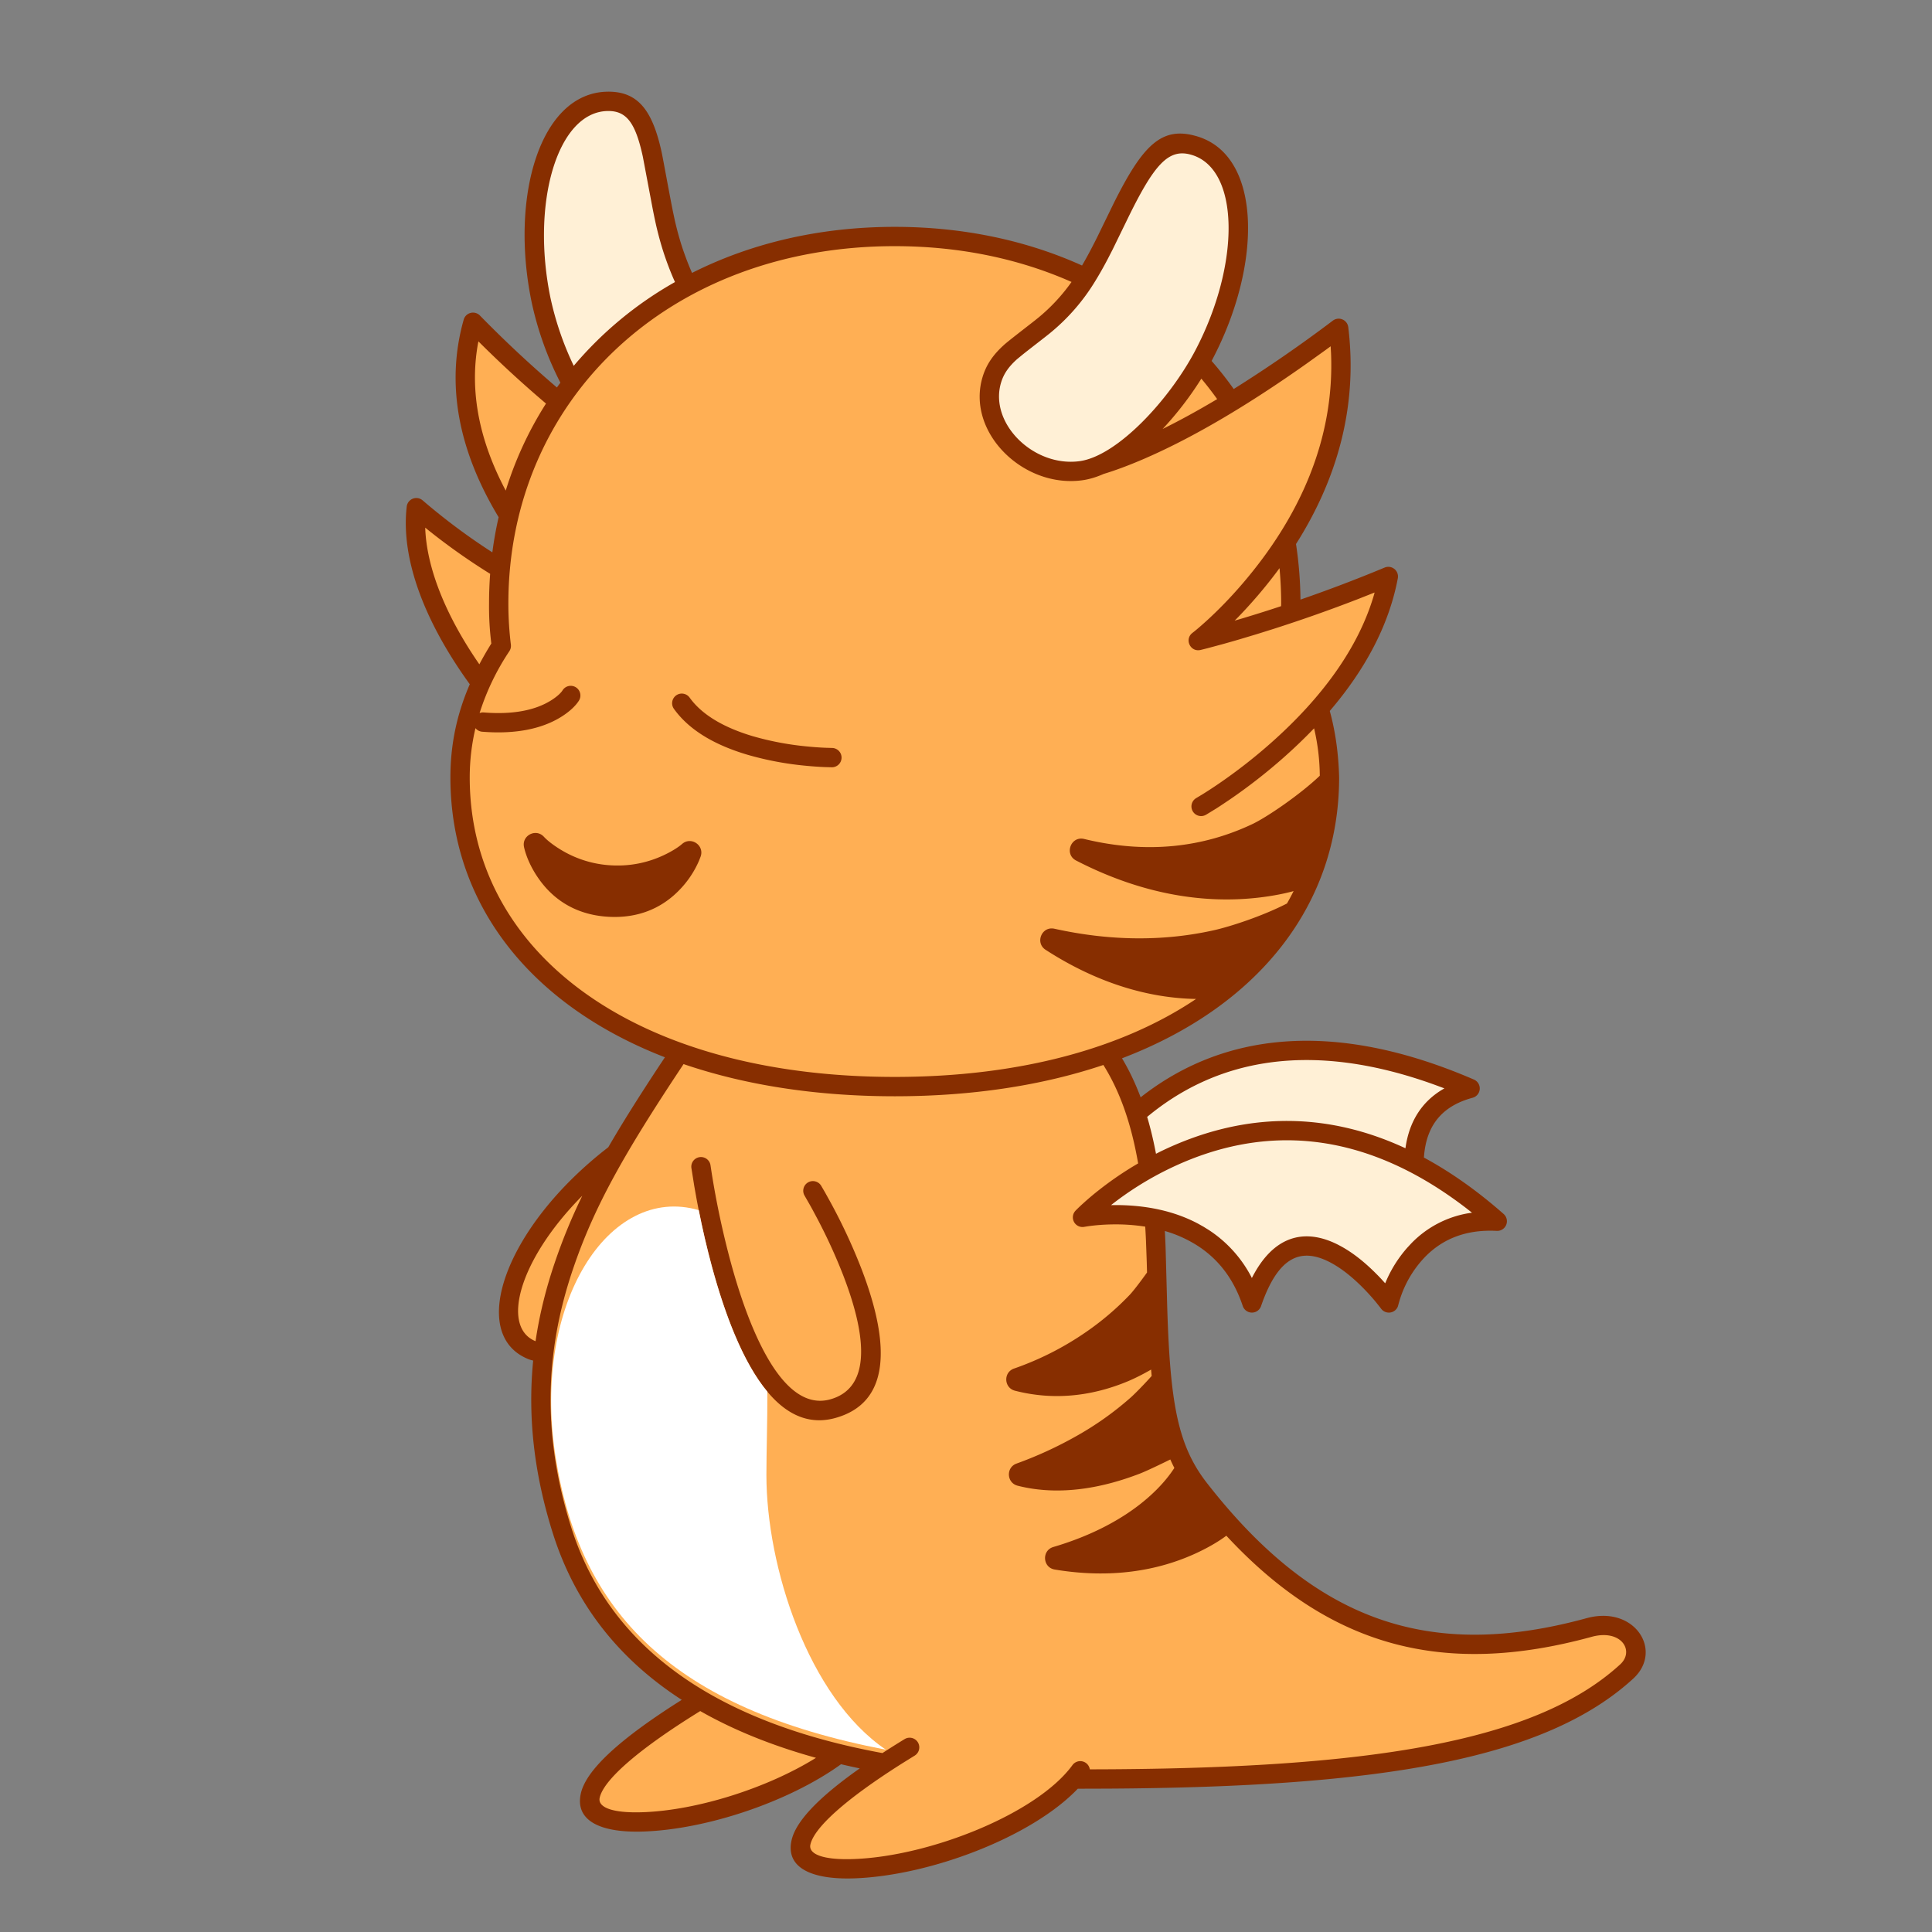 <svg data-id="165-a12838c8adc17ac-smile" xmlns="http://www.w3.org/2000/svg" viewBox="0 0 100 100"><rect x="0" y="0" width="100" height="100" fill="#808080" stroke="none"/><g fill="none" fill-rule="evenodd"><path fill="#ffaf54" d="M36.175 88.02c-15.187 9.288 4.577 7.053 8.833 1.212.805-2.634-8.833-1.212-8.833-1.212z"/><path fill="#fff0d6" d="M56.174 60.825s5.543-10.718 19.95-4.506c-4.488 1.208-2.426 6.57-2.426 6.57s-7.192-5.553-7.311 1.441c-3.616-4.9-10.213-3.505-10.213-3.505z"/><path fill="#ffaf54" d="M34.655 62.318s-4.83 8.5-7.138 7.535c-2.306-.966-1.263-6.153 4.902-10.55 1.1-1.582 2.236 3.015 2.236 3.015z"/><path fill="#ffaf54" d="M56.048 92.083c11.343 0 22.864-.723 28.148-5.564 1.007-.923.289-2.89-1.943-2.28-7.871 2.154-14.165.53-20.165-7.156-5.767-7.388 4.21-24.79-15.073-27.874-6.315-1.01-8.218 1.818-11.552 4.847-5.013 7.468-9.637 14.817-6.37 25.162 3.268 10.344 15.612 12.865 26.955 12.865z"/><path fill="#fff0d6" d="M56.026 63.057s9.7-10.167 21.48.206c-4.644-.241-5.614 4.23-5.614 4.23s-4.812-6.617-7.092-.001c-1.922-5.78-8.774-4.435-8.774-4.435z"/><path fill="#ffaf54" d="M47.082 90.444c-15.187 9.287 4.577 7.053 8.833 1.212.804-2.634-8.833-1.212-8.833-1.212zM28.589 38.826c-.503.64-7.705-6.715-7.037-12.557 4.833 4.136 9.055 5.425 9.055 5.425s-8.409-6.948-6.124-15.02c8.057 8.188 12.215 8.62 12.215 8.62z"/><path fill="#fff0d6" d="M28.007 15.518c-.987-4.76.18-10.22 3.434-10.278 2.77-.049 2.118 4.145 3.506 8.033 1.388 3.887 3.215 4.429 3.251 6.489.047 2.648-3.262 4.34-5.715 3.27-2.453-1.07-4.104-5.722-4.476-7.514z"/><path fill="#ffaf54" d="M46.313 12.242c12.321 0 20.5 8.507 20.5 19 0 .74-.046 1.471-.135 2.19 1.37 2.066 2.135 4.374 2.135 6.81 0 8.837-8.074 16-22.5 16-14.427 0-22.5-7.163-22.5-16 0-2.436.765-4.744 2.134-6.811a17.766 17.766 0 0 1-.134-2.189c0-10.493 8.178-19 20.5-19z"/><path fill="#ffaf54" d="M62.168 41.712s8.339-4.743 9.683-11.9c-5.425 2.263-9.83 3.32-9.83 3.32s8.45-6.466 7.258-16.158c-9.296 6.977-13.445 7.31-13.445 7.31z"/><path fill="#fff0d6" d="M62.3 18.354c2.26-4.305 2.64-9.875-.473-10.826-2.65-.809-3.587 3.52-5.58 6.758-1.995 3.239-4.31 3.374-4.912 5.345-.774 2.533 1.943 5.07 4.596 4.716 2.652-.353 5.52-4.372 6.37-5.993z"/><path fill="#872e00" fill-rule="nonzero" d="M31.434 4.746c1.603-.028 2.345.988 2.814 3.14.067.306.389 2.105.59 3.097l.093.437c.143.616.301 1.172.488 1.694.127.359.26.694.401 1.012 3.028-1.528 6.582-2.384 10.493-2.384 3.572 0 6.846.714 9.693 2.001.195-.332.392-.694.6-1.103.062-.119.124-.241.188-.371l.85-1.744c1.524-3.053 2.504-4.022 4.342-3.46 3.328 1.017 3.358 6.606.767 11.54l-.04.077c.405.465.787.95 1.144 1.453a71.785 71.785 0 0 0 5.132-3.54.5.5 0 0 1 .797.339c.503 4.1-.578 7.873-2.705 11.225.153 1 .232 2.03.232 3.083l-.003-.206a75.548 75.548 0 0 0 4.357-1.658.5.5 0 0 1 .684.554c-.462 2.453-1.709 4.75-3.522 6.867.292 1.063.453 2.21.484 3.443 0 6.578-4.17 11.841-11.238 14.535.373.622.692 1.296.964 2.02 4.204-3.307 9.923-4.083 17.251-.919a.5.5 0 0 1-.068.942c-1.526.41-2.281 1.345-2.48 2.707a4.878 4.878 0 0 0-.04.388c1.37.74 2.747 1.707 4.125 2.92a.5.5 0 0 1-.356.875c-1.59-.082-2.798.415-3.707 1.345a5.585 5.585 0 0 0-1.364 2.399l-.048.172a.5.5 0 0 1-.869.108 3.097 3.097 0 0 0-.031-.042l-.224-.282a11.27 11.27 0 0 0-.706-.778c-.515-.517-1.046-.945-1.567-1.235-1.584-.88-2.787-.397-3.683 2.206a.5.5 0 0 1-.947-.005c-.463-1.393-1.249-2.405-2.305-3.097a6.462 6.462 0 0 0-1.728-.785c.015.274.028.552.038.833l.07 2.55c.139 5.464.527 7.684 2.082 9.676 5.632 7.214 11.579 9.188 19.64 6.982 2.498-.683 3.985 1.689 2.412 3.13-4.55 4.168-13.012 5.611-27.182 5.692l-1.304.004h-.261c-2.384 2.504-7.646 4.5-11.562 4.64-2.196.078-3.563-.534-3.257-1.955.21-.978 1.371-2.213 3.532-3.736-.326-.07-.649-.14-.967-.216-2.684 1.938-6.924 3.366-10.215 3.483-2.195.079-3.563-.533-3.257-1.955.26-1.208 1.97-2.809 5.226-4.86-3.228-2.086-5.505-4.927-6.67-8.616-.983-3.112-1.304-6.056-1.02-8.946a1.514 1.514 0 0 1-.283-.088c-3.116-1.303-1.157-6.848 4.17-10.952.726-1.254 1.593-2.63 2.65-4.233l.282-.424c-6.987-2.709-11.103-7.947-11.103-14.483 0-1.713.333-3.276 1.003-4.826a20.868 20.868 0 0 1-.097-.134c-2.22-3.107-3.482-6.324-3.167-9.061a.5.5 0 0 1 .822-.323 32.868 32.868 0 0 0 3.61 2.692c.08-.618.189-1.225.325-1.82-2.007-3.325-2.782-6.785-1.808-10.225a.5.5 0 0 1 .838-.215 59.935 59.935 0 0 0 3.987 3.726c.059-.084.119-.166.18-.248a16.887 16.887 0 0 1-1.491-4.18c-1.13-5.458.44-10.821 3.919-10.882zm3.947 50.331-.113.171c-2.95 4.445-4.446 7.11-5.516 10.164l-.105.306c-1.468 4.341-1.567 8.63-.077 13.35 2.02 6.393 7.695 10.125 16.105 11.671.36-.234.743-.475 1.146-.722a.5.5 0 1 1 .522.854l-.642.399c-3.006 1.899-4.572 3.357-4.756 4.208-.103.48.619.804 2.244.746 3.962-.142 9.495-2.356 11.322-4.863a.5.5 0 0 1 .898.22c14.47-.02 23.06-1.41 27.45-5.431.767-.703.052-1.846-1.474-1.428-7.604 2.08-13.518.578-18.91-5.234-.345.259-.848.57-1.504.878-2.036.956-4.509 1.351-7.378.873-.628-.104-.682-.986-.072-1.167 1.458-.43 2.695-1 3.73-1.672.765-.496 1.828-1.33 2.534-2.42a7.488 7.488 0 0 1-.21-.438c-.425.21-1.219.594-1.577.732-1.87.721-3.782 1.055-5.593.775a7.58 7.58 0 0 1-.734-.15c-.571-.147-.61-.944-.055-1.145a20.274 20.274 0 0 0 3.122-1.437 16.203 16.203 0 0 0 2.792-1.986c.236-.211.703-.69 1.081-1.112-.011-.107-.02-.218-.03-.33-.354.204-.82.45-1.254.627-1.791.737-3.764.99-5.792.467-.575-.148-.609-.952-.048-1.147a15.477 15.477 0 0 0 3.733-1.896 14.428 14.428 0 0 0 2.256-1.922c.175-.184.537-.655.894-1.153l-.015-.558-.039-1.083a43.524 43.524 0 0 0-.039-.733 9.917 9.917 0 0 0-1.745-.115 10.232 10.232 0 0 0-1.224.095l-.182.03a.5.5 0 0 1-.458-.835c.057-.06.162-.164.313-.304l.194-.175c.202-.18.427-.37.675-.565.627-.496 1.315-.97 2.06-1.404-.348-2.01-.92-3.694-1.8-5.095-3.118 1.047-6.75 1.62-10.797 1.62-4.107 0-7.785-.59-10.932-1.666zm.863 33.488.192-.118c-3.425 2.094-5.202 3.697-5.397 4.607-.104.48.618.804 2.244.746 2.823-.101 6.443-1.254 8.952-2.815-2.23-.618-4.235-1.42-5.99-2.42zm.53-28.263.061.403a44.546 44.546 0 0 0 .981 4.601c.338 1.245.715 2.385 1.133 3.38 1.184 2.82 2.544 4.16 4.03 3.743 1.96-.551 2.03-2.903.65-6.461a28.44 28.44 0 0 0-1.314-2.87l-.249-.467-.118-.215-.3-.524a.5.5 0 1 1 .856-.517l.2.344.24.433a29.419 29.419 0 0 1 1.618 3.454c1.573 4.059 1.486 6.999-1.312 7.785-2.152.605-3.864-1.081-5.223-4.318-.437-1.04-.827-2.22-1.176-3.505a45.531 45.531 0 0 1-.81-3.582l-.105-.591-.152-.957a.5.5 0 0 1 .99-.136zm-6.633 1.588-.075.076c-3.217 3.279-4.126 6.71-2.366 7.446a.47.47 0 0 0 .02.008c.198-1.346.527-2.683.98-4.022.406-1.201.867-2.33 1.44-3.508zm45.762.654c-5.36-4.122-10.567-4.381-15.386-2.049a16.55 16.55 0 0 0-3.046 1.91l.038-.03h.344c1.487.014 2.912.3 4.154.959l.284.159.277.172a6.48 6.48 0 0 1 2.196 2.419l.032.066c1.093-2.155 2.69-2.629 4.476-1.716l.168.09c.614.34 1.215.824 1.79 1.403.095.094.186.188.274.283l.193.213.08-.186a6.495 6.495 0 0 1 1.066-1.659l.206-.222a5.352 5.352 0 0 1 2.996-1.566l.145-.021zm-1.599-6.38c-6.466-2.351-11.422-1.353-15.082 1.777l.155-.13c.18.603.33 1.239.457 1.908l.247-.124c4.004-1.938 8.288-2.196 12.665-.161l.007-.052c.19-1.304.815-2.345 1.93-3.002l.079-.046zM46.313 12.741c-11.705 0-20 7.957-20 18.5 0 .716.044 1.426.13 2.127a.5.5 0 0 1-.079.338 12.587 12.587 0 0 0-1.54 3.202.49.49 0 0 1 .216-.031c1.539.122 2.663-.125 3.445-.601.363-.221.562-.428.63-.54a.5.5 0 1 1 .852.525c-.148.24-.457.562-.962.87-.967.587-2.301.882-4.045.743a.499.499 0 0 1-.35-.185c-.197.836-.297 1.69-.297 2.552 0 9.05 8.515 15.5 22 15.5 6.475 0 11.804-1.487 15.595-4.035h.01c-2.397-.038-5.072-.78-7.798-2.545-.561-.364-.197-1.234.456-1.09 3.009.667 5.771.632 8.246.08.803-.178 2.465-.707 3.791-1.386.121-.21.235-.425.344-.642-.454.124-1.023.24-1.693.323-2.911.36-6.157-.147-9.564-1.905-.63-.325-.273-1.283.417-1.116 3.272.794 6.176.426 8.702-.769.762-.36 2.482-1.537 3.493-2.504a11.091 11.091 0 0 0-.295-2.454 26.833 26.833 0 0 1-1.563 1.5 28.49 28.49 0 0 1-2.814 2.195l-.465.311-.216.14-.498.305-.045.026a.5.5 0 0 1-.494-.87l.306-.184c.252-.156.537-.34.848-.553a27.497 27.497 0 0 0 2.714-2.118c2.616-2.32 4.52-4.898 5.327-7.66l.033-.122-.885.35a77.62 77.62 0 0 1-4.366 1.54l-.846.265-.906.272c-.29.085-.568.164-.833.238l-.81.218c-.16.041-.283.072-.364.091-.525.126-.85-.555-.42-.883l.127-.101c.15-.121.362-.304.626-.544.59-.54 1.208-1.17 1.825-1.889 2.983-3.471 4.783-7.504 4.596-11.948l-.02-.353-.256.188-.99.71c-3.089 2.185-5.755 3.735-8.016 4.752l-.338.15c-.864.375-1.579.635-2.149.807-.38.168-.757.282-1.123.33-3.064.408-6.01-2.516-5.14-5.361.198-.646.553-1.15 1.111-1.653.248-.223 1.163-.921 1.601-1.267l.185-.149a9.5 9.5 0 0 0 1.704-1.837c-2.69-1.192-5.779-1.853-9.15-1.853zM27.124 43.847c-.132-.599.613-.987 1.028-.536.14.154.442.41.89.68a5.589 5.589 0 0 0 2.617.8c.99.052 1.89-.15 2.687-.522.473-.221.8-.445.956-.583.465-.41 1.17.068.962.651l-.082.211a5.021 5.021 0 0 1-1.048 1.55c-.905.92-2.11 1.434-3.614 1.356-1.583-.083-2.763-.783-3.567-1.875-.479-.65-.73-1.286-.829-1.732zm7.874-7.854a.5.5 0 0 1 .697.115c.64.893 1.778 1.554 3.276 1.999a15.27 15.27 0 0 0 2.816.53c.337.034.65.055.93.067l.342.01a.5.5 0 1 1 0 1l-.384-.01c-.299-.013-.63-.036-.987-.071a16.246 16.246 0 0 1-3.001-.568c-1.692-.502-3.012-1.27-3.804-2.374a.5.5 0 0 1 .115-.698zM22.009 27.31l.006.145c.114 2.111 1.142 4.535 2.79 6.921l.005.01c.19-.357.396-.716.621-1.077a15.361 15.361 0 0 1-.118-2.066c0-.52.019-1.034.057-1.542a32.961 32.961 0 0 1-3.154-2.223zm44.218 2.098-.14.19a24.76 24.76 0 0 1-1.995 2.338l-.188.189.4-.117.455-.139c.51-.156 1.028-.321 1.55-.494l.004-.132c0-.62-.03-1.233-.086-1.835zM24.763 17.67l-.03.153c-.442 2.52.115 5.068 1.444 7.57a18.556 18.556 0 0 1 2.084-4.505 58.135 58.135 0 0 1-3.307-3.028zm36.93-9.649c-1.217-.372-1.962.474-3.415 3.482l-.686 1.406-.262.51c-.221.419-.433.794-.65 1.145a10.508 10.508 0 0 1-2.278 2.634c-.23.194-.997.778-1.454 1.142l-.306.251c-.433.39-.684.747-.824 1.202-.642 2.102 1.669 4.395 4.053 4.078 1.96-.26 4.661-3.186 5.997-5.73 2.34-4.457 2.313-9.36-.175-10.12zm.487 11.578-.022.037a17.14 17.14 0 0 1-1.981 2.568c.88-.435 1.821-.949 2.823-1.546a16.874 16.874 0 0 0-.82-1.06zM31.451 5.746c-2.6.045-3.977 4.75-2.957 9.68a15.89 15.89 0 0 0 1.203 3.509 19.206 19.206 0 0 1 5.24-4.336c-.162-.36-.315-.741-.46-1.149-.2-.561-.369-1.153-.52-1.804a33.374 33.374 0 0 1-.214-1.047l-.472-2.5c-.38-1.74-.84-2.37-1.82-2.353z"/><path fill="#fff" d="M28.744 75.327c-1.204-7.868 2.772-14.046 7.424-12.69.192.97.42 1.959.683 2.931.349 1.284.74 2.465 1.176 3.505.512 1.22 1.075 2.22 1.692 2.96.005 1.545-.05 3.052-.05 4.317 0 4.723 2.147 11.474 6.186 14.215-11.073-2.123-15.87-7.127-17.111-15.238z"/></g></svg>
